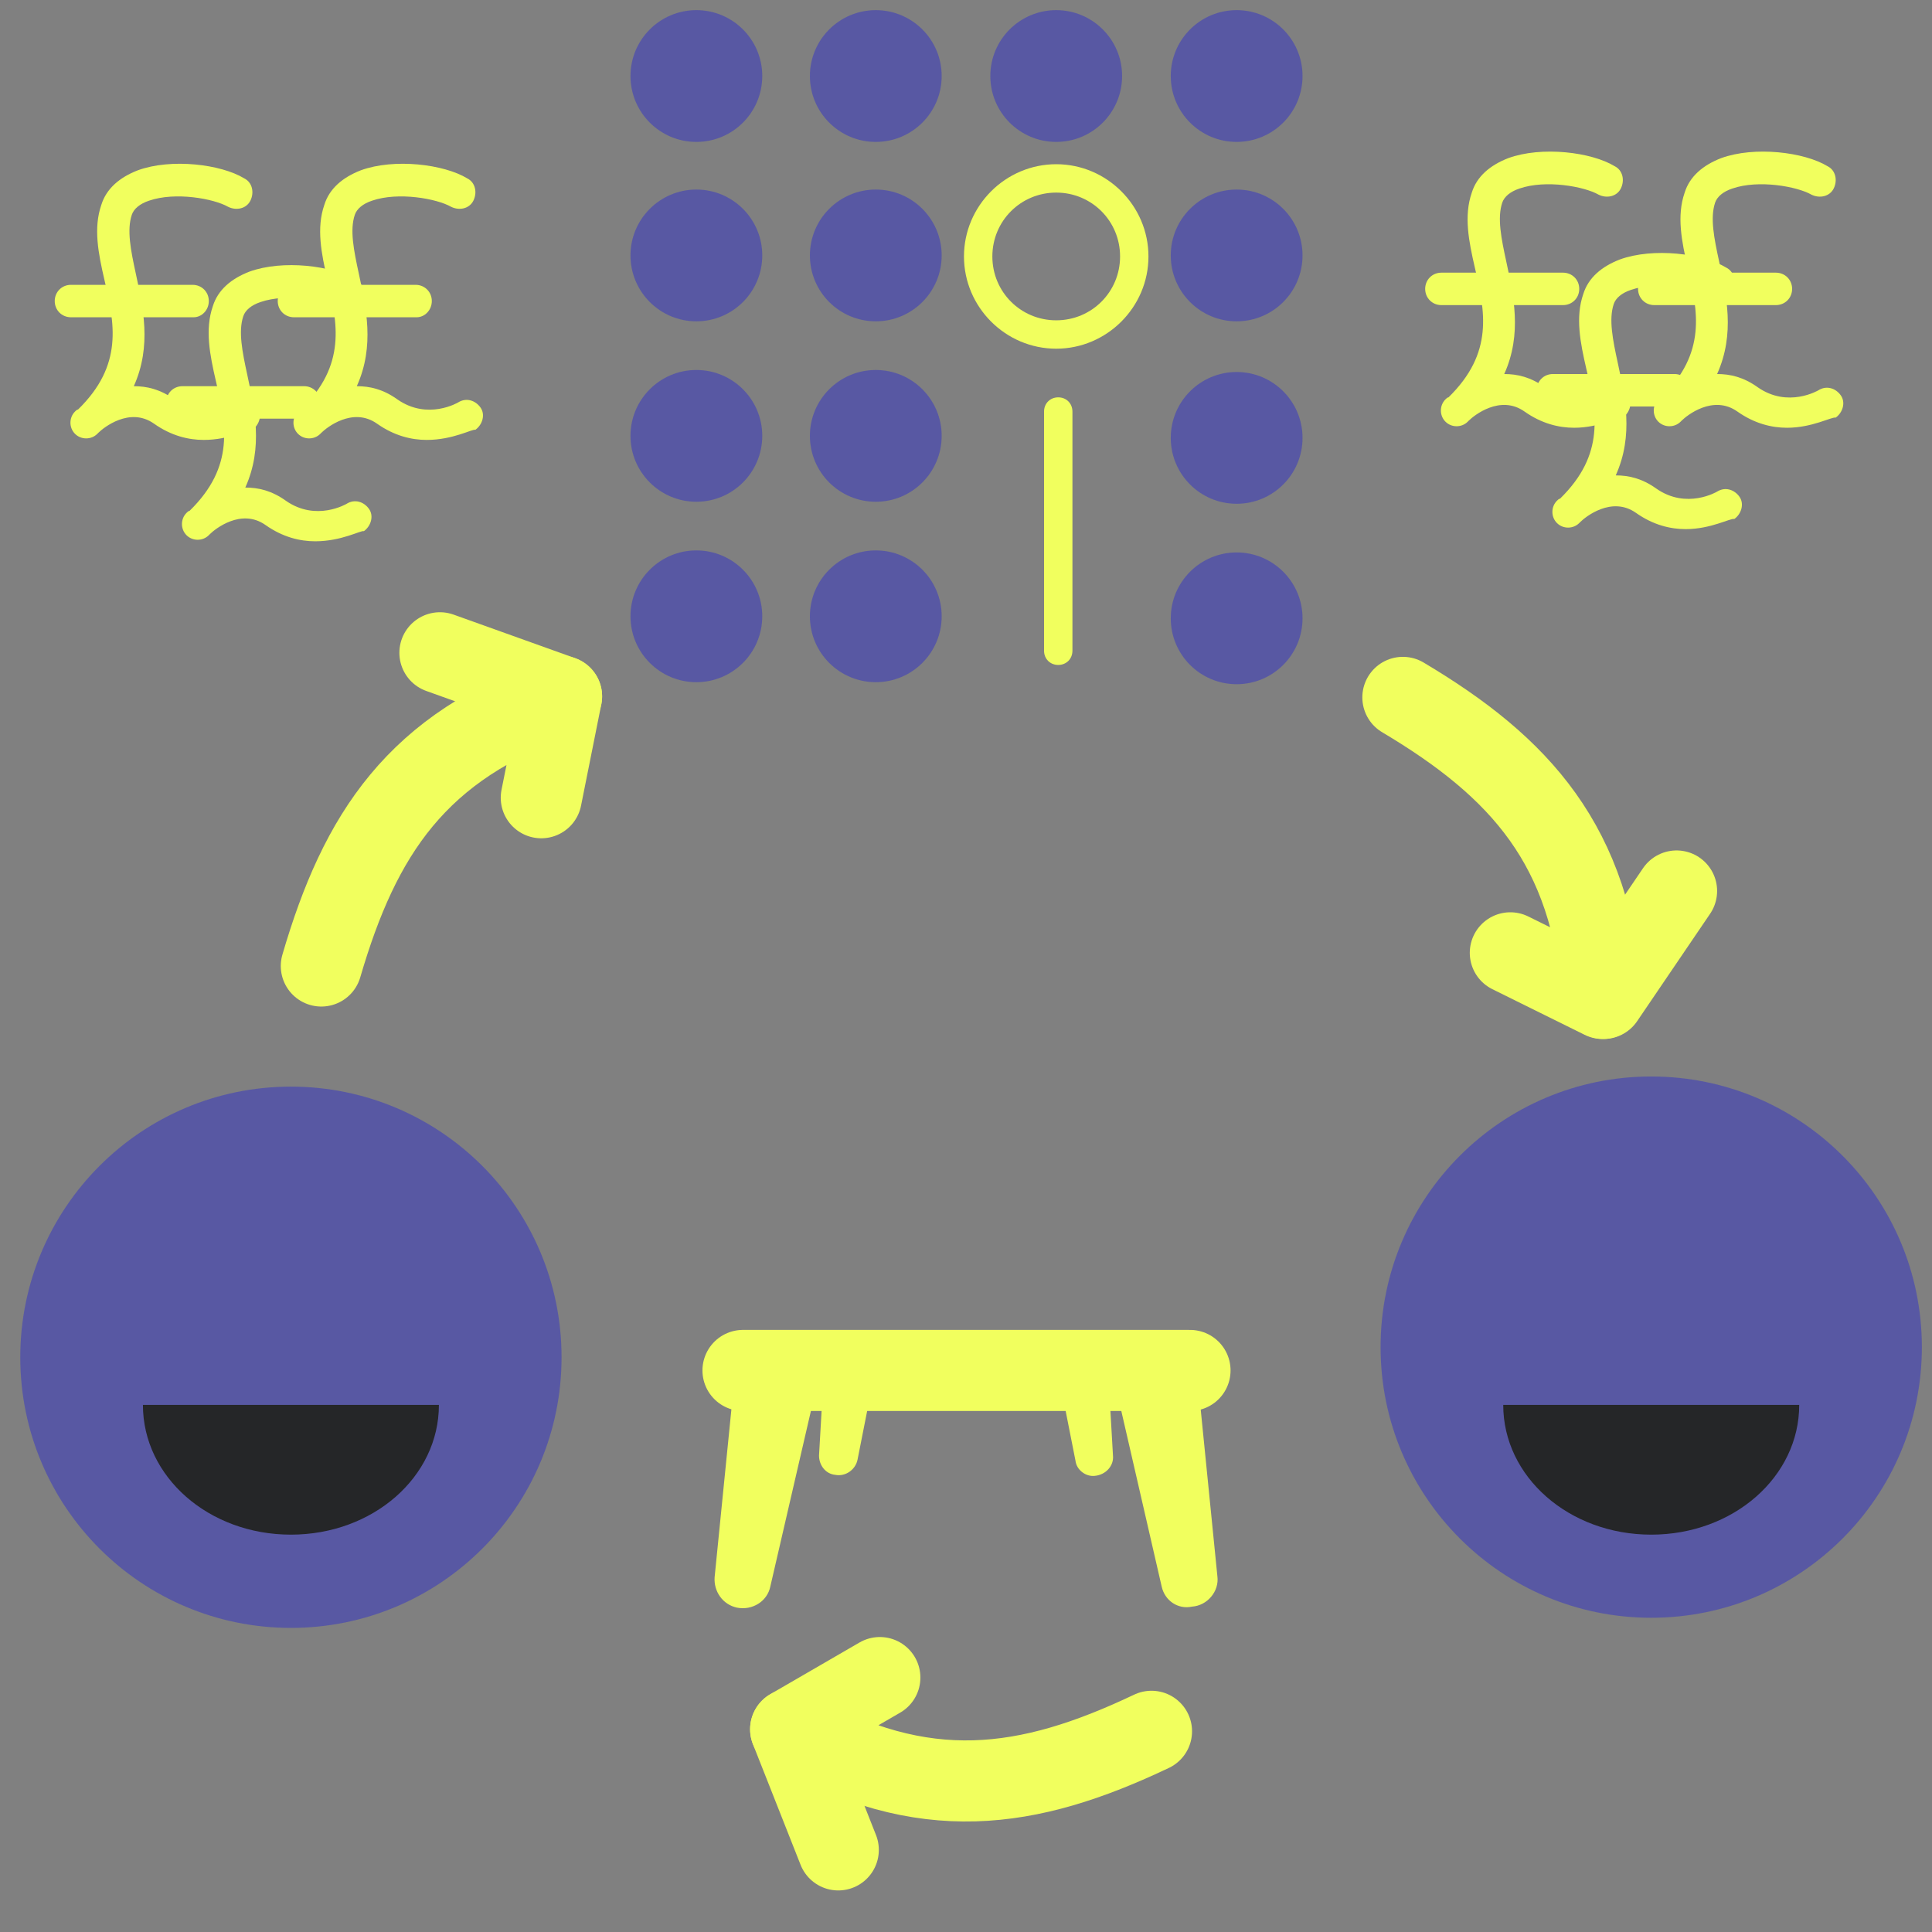 <?xml version="1.0" encoding="utf-8"?>
<!-- Generator: Adobe Illustrator 19.0.0, SVG Export Plug-In . SVG Version: 6.00 Build 0)  -->
<svg version="1.1" id="Layer_1" xmlns="http://www.w3.org/2000/svg" xmlns:xlink="http://www.w3.org/1999/xlink" x="0px" y="0px"
	 viewBox="-384 185.4 190.6 190.6" style="enable-background:new -384 185.4 190.6 190.6;" xml:space="preserve">
<rect x="-384" y="185.4" width="190.6" height="190.6" fill="#808080" stroke="none"/>
<style type="text/css">
	.st0{fill:#5858A3;}
	.st1{fill:#252628;}
	.st2{fill:#F1FF5E;}
	.st3{fill:none;stroke:#F1FF5E;stroke-width:8;stroke-linecap:round;stroke-linejoin:round;stroke-miterlimit:10;}
</style>
<g id="Layer_1_1_">
</g>
<g id="Layer_2">
	<circle id="XMLID_31_" class="st0" cx="-355.3" cy="319.3" r="26.7"/>
	<path id="XMLID_30_" class="st1" d="M-340.7,324c0,7.1-6.5,12.8-14.6,12.8c-8.1,0-14.6-5.7-14.6-12.8H-340.7z"/>
	<circle id="XMLID_33_" class="st0" cx="-221.1" cy="318.3" r="26.7"/>
	<path id="XMLID_32_" class="st1" d="M-206.5,324c0,7.1-6.5,12.8-14.6,12.8s-14.6-5.7-14.6-12.8H-206.5z"/>
	<g id="XMLID_1_">
		<path id="XMLID_27_" class="st2" d="M-363.9,228.8c-1.5,0-3.2-0.4-4.9-1.6c-2.4-1.7-5,0.4-5.5,0.9l-0.1,0.1
			c-0.6,0.6-1.6,0.6-2.2,0s-0.6-1.6,0-2.2c0.1-0.1,0.2-0.2,0.3-0.2c4.5-4.4,3.6-8.5,2.6-12.8c-0.6-2.6-1.1-5.1-0.3-7.4
			c0.5-1.6,1.8-2.7,3.6-3.4c3.3-1.2,8.2-0.6,10.5,0.8c0.8,0.4,1,1.4,0.6,2.2c-0.4,0.8-1.4,1-2.2,0.6c-1.4-0.8-5.2-1.5-7.8-0.6
			c-0.9,0.3-1.5,0.8-1.7,1.4c-0.5,1.5-0.1,3.5,0.4,5.8c0.7,3.3,1.6,7.1-0.2,11.1c1.3,0,2.6,0.3,4,1.3c3,2.1,6,0.3,6,0.3
			c0.8-0.5,1.7-0.2,2.2,0.5c0.5,0.7,0.2,1.7-0.5,2.2C-359.4,227.7-361.3,228.8-363.9,228.8z"/>
		<path id="XMLID_29_" class="st2" d="M-364.9,216.7H-377c-0.9,0-1.6-0.7-1.6-1.6c0-0.9,0.7-1.6,1.6-1.6h12c0.9,0,1.6,0.7,1.6,1.6
			C-363.4,216-364.1,216.7-364.9,216.7z"/>
	</g>
	<g id="XMLID_51_">
		<path id="XMLID_53_" class="st2" d="M-352.9,238.8c-1.5,0-3.2-0.4-4.9-1.6c-2.4-1.7-5,0.4-5.5,0.9l-0.1,0.1
			c-0.6,0.6-1.6,0.6-2.2,0s-0.6-1.6,0-2.2c0.1-0.1,0.2-0.2,0.3-0.2c4.5-4.4,3.6-8.5,2.6-12.8c-0.6-2.6-1.1-5.1-0.3-7.4
			c0.5-1.6,1.8-2.7,3.6-3.4c3.3-1.2,8.2-0.6,10.5,0.8c0.8,0.4,1,1.4,0.6,2.2c-0.4,0.8-1.4,1-2.2,0.6c-1.4-0.8-5.2-1.5-7.8-0.6
			c-0.9,0.3-1.5,0.8-1.7,1.4c-0.5,1.5-0.1,3.5,0.4,5.8c0.7,3.3,1.6,7.1-0.2,11.1c1.3,0,2.6,0.3,4,1.3c3,2.1,6,0.3,6,0.3
			c0.8-0.5,1.7-0.2,2.2,0.5c0.5,0.7,0.2,1.7-0.5,2.2C-348.4,237.7-350.3,238.8-352.9,238.8z"/>
		<path id="XMLID_52_" class="st2" d="M-353.9,226.7H-366c-0.9,0-1.6-0.7-1.6-1.6c0-0.9,0.7-1.6,1.6-1.6h12c0.9,0,1.6,0.7,1.6,1.6
			C-352.4,226-353.1,226.7-353.9,226.7z"/>
	</g>
	<g id="XMLID_54_">
		<path id="XMLID_56_" class="st2" d="M-341.9,228.8c-1.5,0-3.2-0.4-4.9-1.6c-2.4-1.7-5,0.4-5.5,0.9l-0.1,0.1
			c-0.6,0.6-1.6,0.6-2.2,0s-0.6-1.6,0-2.2c0.1-0.1,0.2-0.2,0.3-0.2c4.5-4.4,3.6-8.5,2.6-12.8c-0.6-2.6-1.1-5.1-0.3-7.4
			c0.5-1.6,1.8-2.7,3.6-3.4c3.3-1.2,8.2-0.6,10.5,0.8c0.8,0.4,1,1.4,0.6,2.2c-0.4,0.8-1.4,1-2.2,0.6c-1.4-0.8-5.2-1.5-7.8-0.6
			c-0.9,0.3-1.5,0.8-1.7,1.4c-0.5,1.5-0.1,3.5,0.4,5.8c0.7,3.3,1.6,7.1-0.2,11.1c1.3,0,2.6,0.3,4,1.3c3,2.1,6,0.3,6,0.3
			c0.8-0.5,1.7-0.2,2.2,0.5c0.5,0.7,0.2,1.7-0.5,2.2C-337.4,227.7-339.3,228.8-341.9,228.8z"/>
		<path id="XMLID_55_" class="st2" d="M-342.9,216.7H-355c-0.9,0-1.6-0.7-1.6-1.6c0-0.9,0.7-1.6,1.6-1.6h12c0.9,0,1.6,0.7,1.6,1.6
			C-341.4,216-342.1,216.7-342.9,216.7z"/>
	</g>
	<g id="XMLID_37_">
		<path id="XMLID_39_" class="st2" d="M-217.7,237.6c-1.5,0-3.2-0.4-4.9-1.6c-2.4-1.7-5,0.4-5.5,0.9l-0.1,0.1
			c-0.6,0.6-1.6,0.6-2.2,0c-0.6-0.6-0.6-1.6,0-2.2c0.1-0.1,0.2-0.2,0.3-0.2c4.5-4.4,3.6-8.5,2.6-12.8c-0.6-2.6-1.1-5.1-0.3-7.4
			c0.5-1.6,1.8-2.7,3.6-3.4c3.3-1.2,8.2-0.6,10.5,0.8c0.8,0.4,1,1.4,0.6,2.2c-0.4,0.8-1.4,1-2.2,0.6c-1.4-0.8-5.2-1.5-7.8-0.6
			c-0.9,0.3-1.5,0.8-1.7,1.4c-0.5,1.5-0.1,3.5,0.4,5.8c0.7,3.3,1.6,7.1-0.2,11.1c1.3,0,2.6,0.3,4,1.3c3,2.1,6,0.3,6,0.3
			c0.8-0.5,1.7-0.2,2.2,0.5s0.2,1.7-0.5,2.2C-213.3,236.5-215.2,237.6-217.7,237.6z"/>
		<path id="XMLID_38_" class="st2" d="M-218.8,225.5h-12c-0.9,0-1.6-0.7-1.6-1.6s0.7-1.6,1.6-1.6h12c0.9,0,1.6,0.7,1.6,1.6
			S-217.9,225.5-218.8,225.5z"/>
	</g>
	<g id="XMLID_57_">
		<path id="XMLID_59_" class="st2" d="M-228.7,227.6c-1.5,0-3.2-0.4-4.9-1.6c-2.4-1.7-5,0.4-5.5,0.9l-0.1,0.1
			c-0.6,0.6-1.6,0.6-2.2,0c-0.6-0.6-0.6-1.6,0-2.2c0.1-0.1,0.2-0.2,0.3-0.2c4.5-4.4,3.6-8.5,2.6-12.8c-0.6-2.6-1.1-5.1-0.3-7.4
			c0.5-1.6,1.8-2.7,3.6-3.4c3.3-1.2,8.2-0.6,10.5,0.8c0.8,0.4,1,1.4,0.6,2.2c-0.4,0.8-1.4,1-2.2,0.6c-1.4-0.8-5.2-1.5-7.8-0.6
			c-0.9,0.3-1.5,0.8-1.7,1.4c-0.5,1.5-0.1,3.5,0.4,5.8c0.7,3.3,1.6,7.1-0.2,11.1c1.3,0,2.6,0.3,4,1.3c3,2.1,6,0.3,6,0.3
			c0.8-0.5,1.7-0.2,2.2,0.5s0.2,1.7-0.5,2.2C-224.3,226.5-226.2,227.6-228.7,227.6z"/>
		<path id="XMLID_58_" class="st2" d="M-229.8,215.5h-12c-0.9,0-1.6-0.7-1.6-1.6s0.7-1.6,1.6-1.6h12c0.9,0,1.6,0.7,1.6,1.6
			S-228.9,215.5-229.8,215.5z"/>
	</g>
	<g id="XMLID_60_">
		<path id="XMLID_62_" class="st2" d="M-207.7,227.6c-1.5,0-3.2-0.4-4.9-1.6c-2.4-1.7-5,0.4-5.5,0.9l-0.1,0.1
			c-0.6,0.6-1.6,0.6-2.2,0c-0.6-0.6-0.6-1.6,0-2.2c0.1-0.1,0.2-0.2,0.3-0.2c4.5-4.4,3.6-8.5,2.6-12.8c-0.6-2.6-1.1-5.1-0.3-7.4
			c0.5-1.6,1.8-2.7,3.6-3.4c3.3-1.2,8.2-0.6,10.5,0.8c0.8,0.4,1,1.4,0.6,2.2c-0.4,0.8-1.4,1-2.2,0.6c-1.4-0.8-5.2-1.5-7.8-0.6
			c-0.9,0.3-1.5,0.8-1.7,1.4c-0.5,1.5-0.1,3.5,0.4,5.8c0.7,3.3,1.6,7.1-0.2,11.1c1.3,0,2.6,0.3,4,1.3c3,2.1,6,0.3,6,0.3
			c0.8-0.5,1.7-0.2,2.2,0.5s0.2,1.7-0.5,2.2C-203.3,226.5-205.2,227.6-207.7,227.6z"/>
		<path id="XMLID_61_" class="st2" d="M-208.8,215.5h-12c-0.9,0-1.6-0.7-1.6-1.6s0.7-1.6,1.6-1.6h12c0.9,0,1.6,0.7,1.6,1.6
			S-207.9,215.5-208.8,215.5z"/>
	</g>
	<circle id="XMLID_374_" class="st0" cx="-315.3" cy="228.4" r="6.5"/>
	<circle id="XMLID_373_" class="st0" cx="-315.3" cy="246.2" r="6.5"/>
	<circle id="XMLID_372_" class="st0" cx="-315.3" cy="192.9" r="6.5"/>
	<circle id="XMLID_371_" class="st0" cx="-315.3" cy="210.6" r="6.5"/>
	<circle id="XMLID_370_" class="st0" cx="-297.6" cy="228.4" r="6.5"/>
	<circle id="XMLID_369_" class="st0" cx="-297.6" cy="246.2" r="6.5"/>
	<circle id="XMLID_368_" class="st0" cx="-297.6" cy="192.9" r="6.5"/>
	<circle id="XMLID_367_" class="st0" cx="-297.6" cy="210.6" r="6.5"/>
	<circle id="XMLID_366_" class="st0" cx="-279.8" cy="192.9" r="6.5"/>
	<circle id="XMLID_365_" class="st0" cx="-262" cy="192.9" r="6.5"/>
	<circle id="XMLID_364_" class="st0" cx="-262" cy="210.6" r="6.5"/>
	<circle id="XMLID_363_" class="st0" cx="-262" cy="228.6" r="6.5"/>
	<circle id="XMLID_362_" class="st0" cx="-262" cy="246.4" r="6.5"/>
	<path id="XMLID_25_" class="st2" d="M-279.6,251c-0.8,0-1.4-0.6-1.4-1.4V226c0-0.8,0.6-1.4,1.4-1.4c0.8,0,1.4,0.6,1.4,1.4v23.6
		C-278.2,250.4-278.8,251-279.6,251z"/>
	<path id="XMLID_5_" class="st2" d="M-279.8,219.8c-5,0-9.1-4.1-9.1-9.1s4.1-9.1,9.1-9.1s9.1,4.1,9.1,9.1S-274.8,219.8-279.8,219.8z
		 M-279.8,204.4c-3.5,0-6.3,2.8-6.3,6.3s2.8,6.3,6.3,6.3s6.3-2.8,6.3-6.3S-276.3,204.4-279.8,204.4z"/>
	<path id="XMLID_40_" class="st3" d="M-352.3,280.7c3.8-13,9.4-21.7,23.7-26.6l-2,10"/>
	<line id="XMLID_41_" class="st3" x1="-340.6" y1="249.8" x2="-328.6" y2="254.1"/>
	<path id="XMLID_43_" class="st3" d="M-245.6,254.2c11.6,6.9,18.6,14.6,19.7,29.7l-9.1-4.5"/>
	<line id="XMLID_42_" class="st3" x1="-218.6" y1="273.3" x2="-225.8" y2="283.9"/>
	<path id="XMLID_45_" class="st3" d="M-270.4,356.2c-12.2,5.8-22.5,7.3-35.6-0.2l8.8-5.1"/>
	<line id="XMLID_44_" class="st3" x1="-301.3" y1="367.9" x2="-306" y2="356"/>
	<line id="XMLID_28_" class="st3" x1="-310.7" y1="320.6" x2="-266.6" y2="320.6"/>
	<g id="XMLID_46_">
		<path id="XMLID_14_" class="st2" d="M-313.5,341l1.9-19c0.2-2.2,2.2-3.8,4.4-3.6c2.2,0.2,3.8,2.2,3.6,4.4c0,0.2,0,0.3-0.1,0.5
			l-4.3,18.6c-0.3,1.5-1.8,2.4-3.3,2.1C-312.7,343.7-313.6,342.4-313.5,341z"/>
	</g>
	<g id="XMLID_47_">
		<path id="XMLID_12_" class="st2" d="M-303.2,329l0.5-8.7c0.1-1.4,1.3-2.4,2.6-2.4c1.4,0.1,2.4,1.3,2.4,2.6c0,0.1,0,0.2,0,0.3
			l-1.7,8.6c-0.2,1-1.2,1.7-2.2,1.5C-302.6,330.8-303.2,329.9-303.2,329z"/>
	</g>
	<g id="XMLID_9_">
		<path id="XMLID_34_" class="st2" d="M-269.4,341.9l-4.3-18.7c-0.5-2.2,0.9-4.3,3-4.8c2.2-0.5,4.3,0.9,4.8,3c0,0.2,0.1,0.3,0.1,0.5
			l1.9,19c0.2,1.5-1,2.9-2.5,3C-267.8,344.2-269.1,343.3-269.4,341.9z"/>
	</g>
	<g id="XMLID_3_">
		<path id="XMLID_23_" class="st2" d="M-277.9,329.5l-1.7-8.6c-0.3-1.4,0.6-2.7,2-2.9c1.4-0.3,2.7,0.6,2.9,2c0,0.1,0,0.2,0,0.3
			l0.5,8.7c0.1,1-0.7,1.9-1.8,2C-276.9,331.1-277.8,330.4-277.9,329.5z"/>
	</g>
</g>
</svg>
